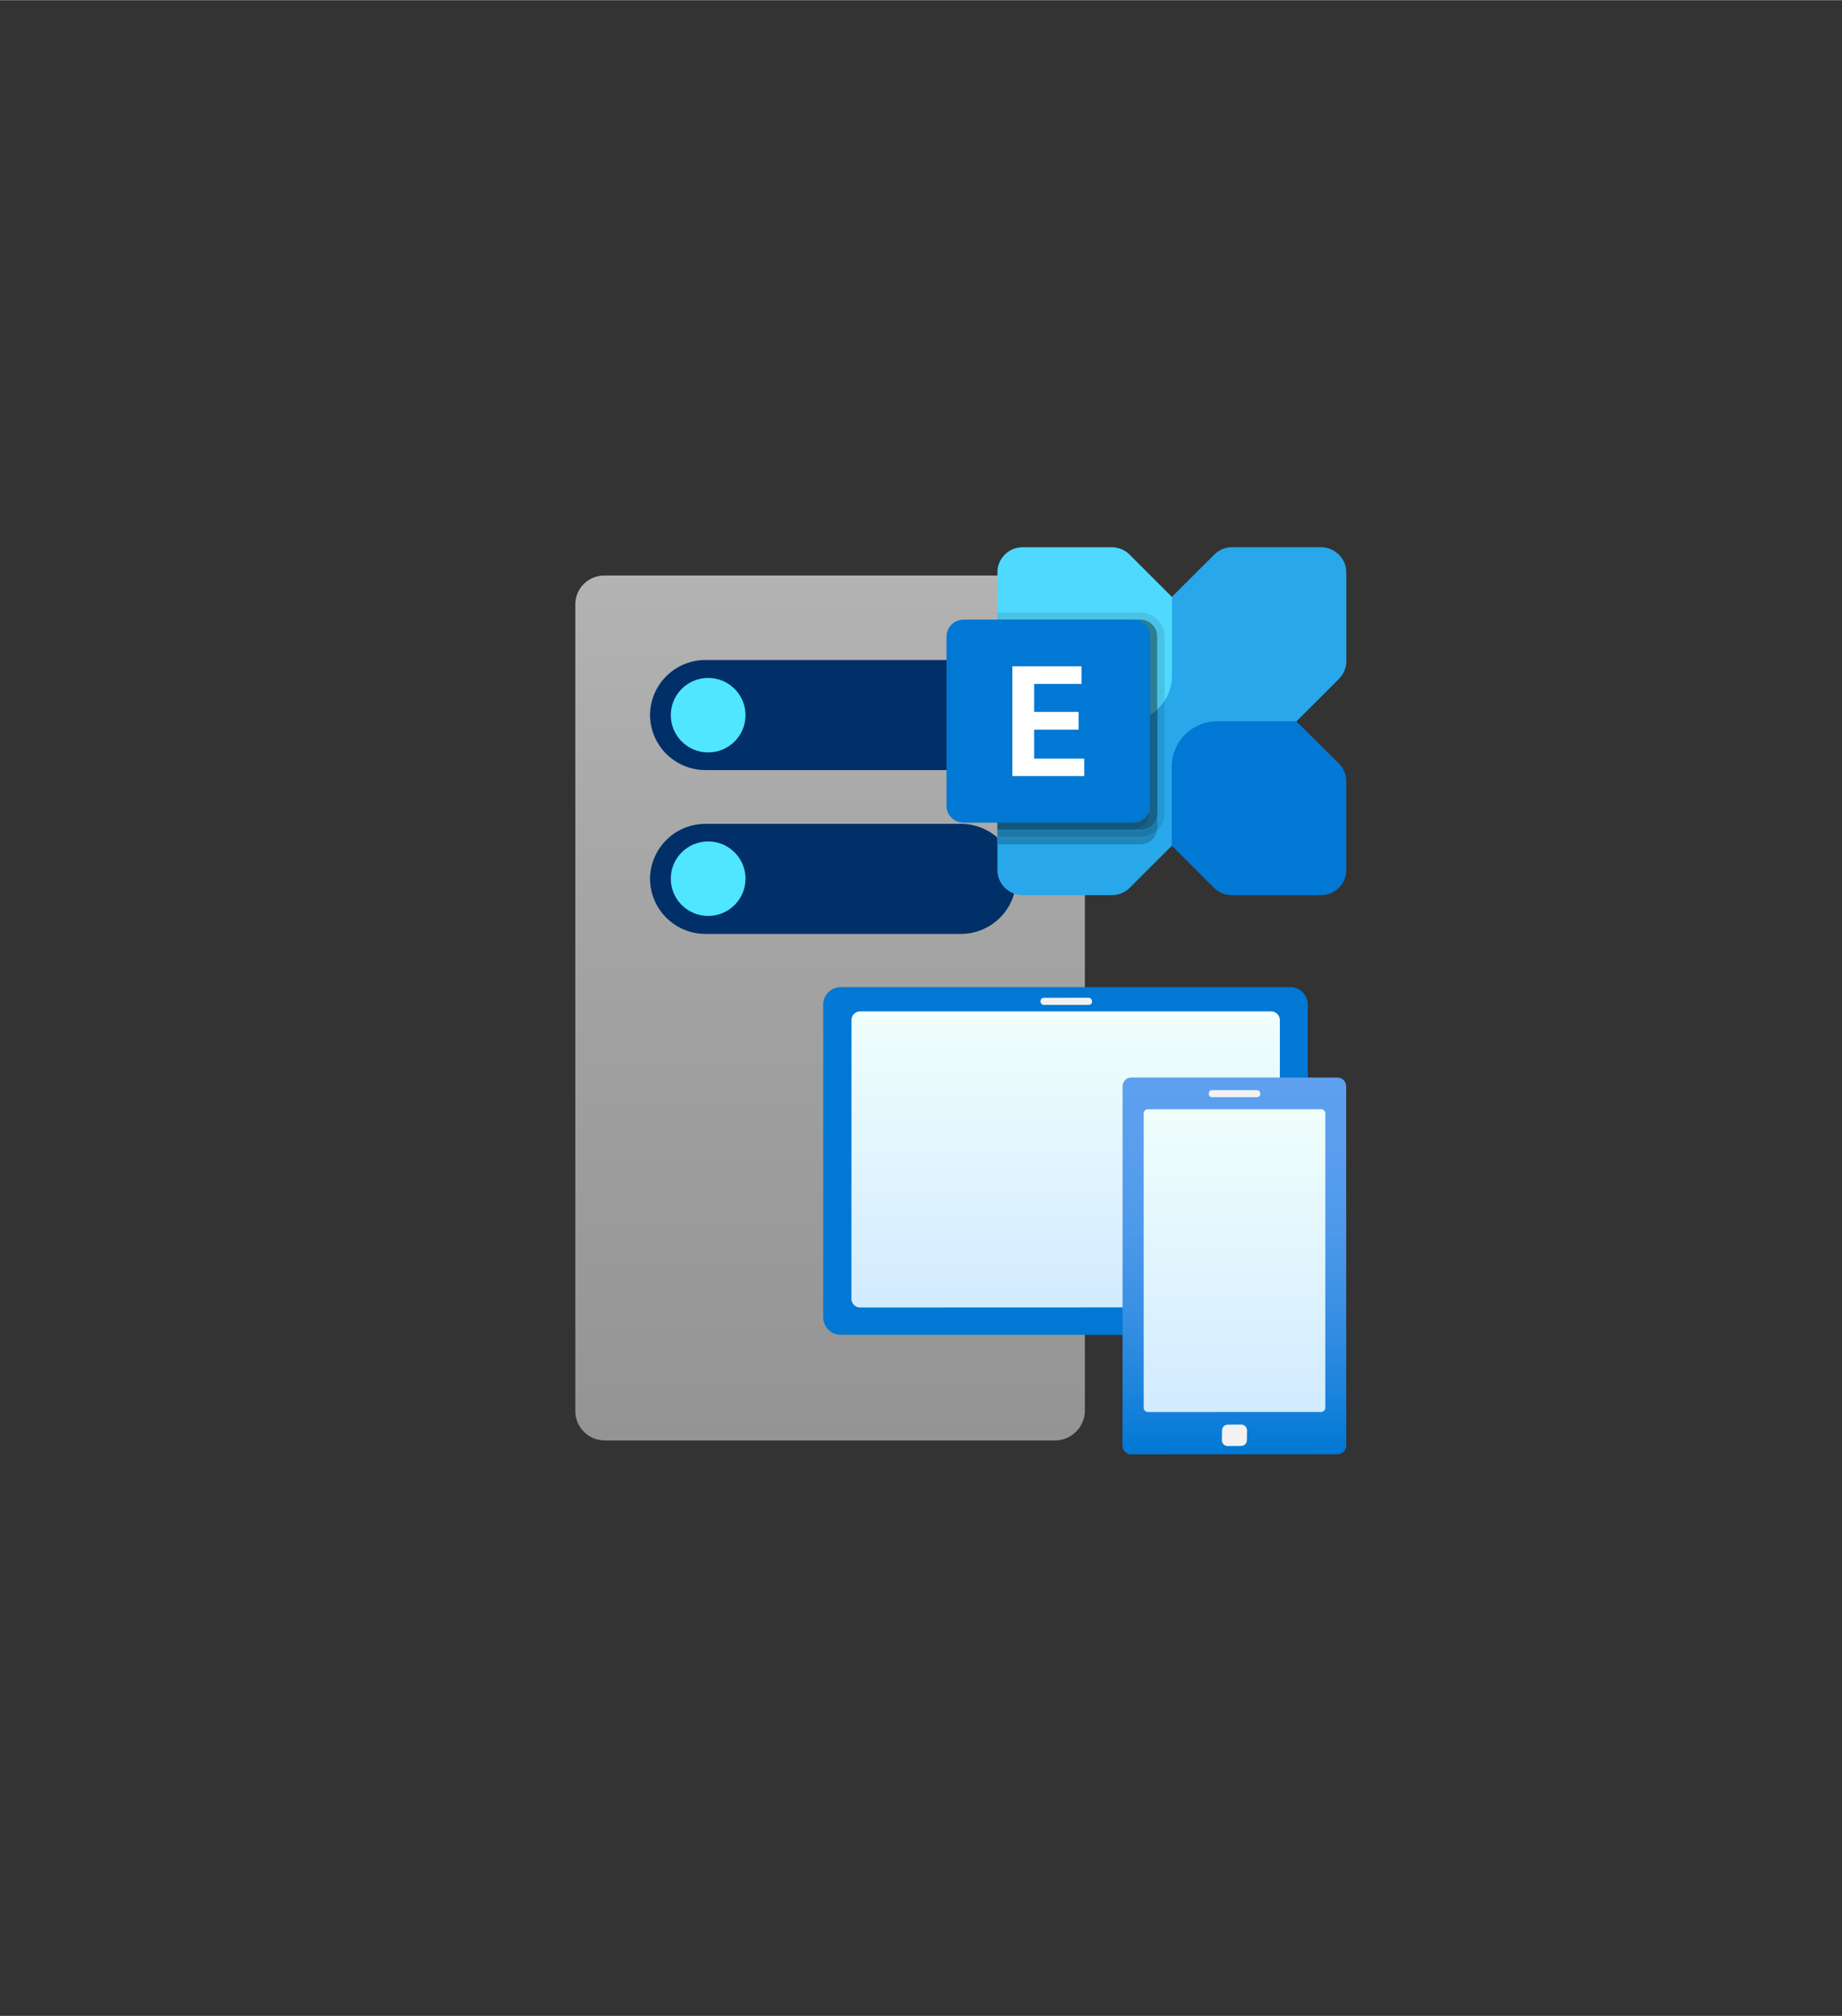 <?xml version="1.0" encoding="UTF-8" standalone="no"?>
<!DOCTYPE svg PUBLIC "-//W3C//DTD SVG 1.1//EN" "http://www.w3.org/Graphics/SVG/1.1/DTD/svg11.dtd">
<!-- Generated by Microsoft Visio, SVG Export Exchange Client Access Server.svg Page-1 -->
<svg xmlns="http://www.w3.org/2000/svg" xmlns:xlink="http://www.w3.org/1999/xlink" xmlns:ev="http://www.w3.org/2001/xml-events"
		width="1.599in" height="1.75in" viewBox="0 0 115.134 125.985" xml:space="preserve" color-interpolation-filters="sRGB"
		class="st26">
	<rect x="0" y="0" width="115.134" height="125.985" fill="#333333" stroke="none"/>
	<style type="text/css">
	<![CDATA[
		.st1 {fill:url(#grad0-11);stroke:none;stroke-linecap:butt;stroke-width:35.96}
		.st2 {fill:#003067;stroke:none;stroke-linecap:butt;stroke-width:35.96}
		.st3 {fill:#50e6ff;stroke:none;stroke-linecap:butt;stroke-width:35.96}
		.st4 {fill:#28a8ea;stroke:none;stroke-linecap:butt;stroke-width:16.105}
		.st5 {fill:#0078d4;stroke:none;stroke-linecap:butt;stroke-width:16.105}
		.st6 {fill:#50d9ff;stroke:none;stroke-linecap:butt;stroke-width:16.105}
		.st7 {fill:#2086bb;stroke:none;stroke-linecap:butt;stroke-width:16.105}
		.st8 {fill:#2497d2;stroke:none;stroke-linecap:butt;stroke-width:16.105}
		.st9 {fill:#48c3e5;stroke:none;stroke-linecap:butt;stroke-width:16.105}
		.st10 {fill:#1d78a8;stroke:none;stroke-linecap:butt;stroke-width:16.105}
		.st11 {fill:#1d79a8;stroke:none;stroke-linecap:butt;stroke-width:16.105}
		.st12 {fill:#176086;stroke:none;stroke-linecap:butt;stroke-width:16.105}
		.st13 {fill:#2e7d92;stroke:none;stroke-linecap:butt;stroke-width:16.105}
		.st14 {fill:#41afce;stroke:none;stroke-linecap:butt;stroke-width:16.105}
		.st15 {fill:#838383;stroke:none;stroke-linecap:butt;stroke-width:16.105}
		.st16 {fill:#155678;stroke:none;stroke-width:1}
		.st17 {fill:none;stroke:none;stroke-linecap:butt;stroke-width:16.105}
		.st18 {fill:#297083;stroke:none;stroke-linecap:butt;stroke-width:16.105}
		.st19 {fill:#ffffff;stroke:none;stroke-linecap:butt;stroke-width:16.105}
		.st20 {fill:#0078d4;stroke:none;stroke-linecap:butt;stroke-width:30.988}
		.st21 {fill:url(#grad0-101);stroke:none;stroke-linecap:butt;stroke-width:30.988}
		.st22 {fill:url(#grad0-106);stroke:none;stroke-linecap:butt;stroke-width:30.988}
		.st23 {fill:#f2f2f2;stroke:none;stroke-linecap:butt;stroke-width:30.988}
		.st24 {fill:none;stroke:none;stroke-linecap:butt;stroke-width:30.988}
		.st25 {fill:url(#grad0-101);stroke:none;stroke-linecap:butt;stroke-width:23.451}
		.st26 {fill:none;fill-rule:evenodd;font-size:12px;overflow:visible;stroke-linecap:square;stroke-miterlimit:3}
	]]>
	</style>

	<defs id="Patterns_And_Gradients">
		<linearGradient id="grad0-11" x1="0" y1="0" x2="1" y2="0" gradientTransform="rotate(-90 0.5 0.5)">
			<stop offset="0" stop-color="#949494" stop-opacity="1"/>
			<stop offset="0.53" stop-color="#a2a2a2" stop-opacity="1"/>
			<stop offset="1" stop-color="#b3b3b3" stop-opacity="1"/>
		</linearGradient>
		<linearGradient id="grad0-101" x1="0" y1="0" x2="1" y2="0" gradientTransform="rotate(-90 0.5 0.5)">
			<stop offset="0" stop-color="#d2ebff" stop-opacity="1"/>
			<stop offset="1" stop-color="#f0fffd" stop-opacity="1"/>
		</linearGradient>
		<linearGradient id="grad0-106" x1="0" y1="0" x2="1" y2="0" gradientTransform="rotate(-90 0.5 0.5)">
			<stop offset="0" stop-color="#0078d4" stop-opacity="1"/>
			<stop offset="0.17" stop-color="#1c84dc" stop-opacity="1"/>
			<stop offset="0.38" stop-color="#3990e4" stop-opacity="1"/>
			<stop offset="0.59" stop-color="#4d99ea" stop-opacity="1"/>
			<stop offset="0.8" stop-color="#5a9eee" stop-opacity="1"/>
			<stop offset="1" stop-color="#5ea0ef" stop-opacity="1"/>
		</linearGradient>
	</defs>
	<g>
		<title>Page-1</title>
		<g id="group3696-1" transform="translate(35.96,-35.102)">
			<title>Exchange Client Access Server</title>
			<g id="group3697-2">
				<title>Page-1</title>
				<g id="group3698-3">
					<title>Sheet.3698</title>
					<g id="group3699-4" transform="translate(-2.3781E-13,-0.858)">
						<title>Sheet.3699</title>
						<g id="group3700-5">
							<title>Icon-databases-136.149</title>
							<g id="group3701-6">
								<title>path4-5</title>
								<g id="group3702-7">
									<title>Sheet.3702</title>
									<g id="shape3703-8">
										<title>Sheet.3703</title>
										<path d="M31.85 124.14 A1.881 1.876 180 0 1 30.01 125.98 L1.85 125.98 A1.849 1.843
													 180 0 1 0 124.14 L0 73.76 A1.816 1.811 180 0 1 1.85 71.92 L30.01 71.92 A1.849
													 1.843 180 0 1 31.85 73.76 L31.85 124.14 Z" class="st1"/>
									</g>
								</g>
							</g>
							<g id="group3704-12" transform="translate(4.67,-31.66)">
								<title>path6-7</title>
								<g id="group3705-13">
									<title>Sheet.3705</title>
									<g id="shape3706-14">
										<title>Sheet.3706</title>
										<path d="M-0 122.53 A3.47 3.46 180 0 1 3.44 119.1 L19.33 119.1 A3.47 3.46 180
													 0 1 22.89 122.53 A3.47 3.46 180 0 1 19.33 125.98 L3.44 125.98 A3.47
													 3.46 180 0 1 0 122.53 ZM-0 112.31 A3.47 3.46 180 0 1 3.44 108.86 L19.33
													 108.86 A3.47 3.46 180 0 1 22.89 112.31 A3.47 3.46 180 0 1 19.33
													 115.74 L3.44 115.74 A3.47 3.46 180 0 1 -0 112.31 Z" class="st2"/>
									</g>
								</g>
							</g>
							<g id="group3707-16" transform="translate(5.968,-43.007)">
								<title>circle8-5</title>
								<g id="group3708-17">
									<title>Sheet.3708</title>
									<g id="shape3709-18">
										<title>Sheet.3709</title>
										<ellipse cx="2.335" cy="123.656" rx="2.335" ry="2.328" class="st3"/>
									</g>
								</g>
							</g>
							<g id="group3710-20" transform="translate(5.968,-32.788)">
								<title>circle10-2</title>
								<g id="group3711-21">
									<title>Sheet.3711</title>
									<g id="shape3712-22">
										<title>Sheet.3712</title>
										<ellipse cx="2.335" cy="123.656" rx="2.335" ry="2.328" class="st3"/>
									</g>
								</g>
							</g>
						</g>
					</g>
					<g id="group3713-24" transform="translate(23.201,-34.939)">
						<title>Sheet.3713</title>
						<g id="group3714-25" transform="translate(3.181,0)">
							<title>Sheet.3714</title>
							<g id="group3715-26">
								<title>Sheet.3715</title>
								<g id="shape3716-27">
									<title>Sheet.3716</title>
									<path d="M20.21 104.23 L14.68 104.23 C14.25 104.23 13.84 104.4 13.55 104.7 L0.46 117.75 C0.17
												 118.05 0 118.44 0 118.88 L0 124.4 C0 125.28 0.71 125.98 1.59 125.98 L7.13 125.98
												 C7.55 125.98 7.96 125.82 8.26 125.53 L21.35 112.46 C21.64 112.17 21.81 111.77 21.81
												 111.35 L21.81 105.81 C21.81 104.94 21.1 104.23 20.21 104.23 Z" class="st4"/>
								</g>
							</g>
						</g>
						<g id="group3717-29" transform="translate(14.079,-2.27374E-13)">
							<title>Sheet.3717</title>
							<g id="group3718-30">
								<title>Sheet.3718</title>
								<g id="shape3719-31">
									<title>Sheet.3719</title>
									<path d="M9.32 125.98 L3.77 125.98 C3.34 125.98 2.95 125.82 2.64 125.53 L0 122.88 L0 117.94 C0
												 116.38 1.27 115.11 2.84 115.11 L7.78 115.11 L10.45 117.75 C10.74 118.05 10.91 118.44
												 10.91 118.88 L10.91 124.4 C10.91 125.28 10.19 125.98 9.32 125.98 Z" class="st5"/>
								</g>
							</g>
						</g>
						<g id="group3720-33" transform="translate(3.181,-10.878)">
							<title>Sheet.3720</title>
							<g id="group3721-34">
								<title>Sheet.3721</title>
								<g id="shape3722-35">
									<title>Sheet.3722</title>
									<path d="M1.59 115.11 L7.13 115.11 C7.55 115.11 7.96 115.27 8.26 115.57 L10.91 118.22 L10.91
												 123.16 C10.91 124.73 9.64 125.98 8.06 125.98 L3.12 125.98 L0.46 123.35 C0.17 123.05
												 0 122.66 0 122.22 L0 116.69 C0 115.81 0.71 115.11 1.59 115.11 Z" class="st6"/>
								</g>
							</g>
						</g>
						<g id="group3723-37" transform="translate(3.181,-3.175)">
							<title>Sheet.3723</title>
							<g id="group3724-38">
								<title>Sheet.3724</title>
								<g id="shape3725-39">
									<title>Sheet.3725</title>
									<path d="M0 122.05 L0 125.98 L8.94 125.98 C8.94 125.98 8.94 125.98 8.94 125.98 C9.46 125.98 9.89
												 125.61 9.98 125.12 C9.71 125.38 9.33 125.53 8.94 125.54 L0 125.54 L0 122.05 Z"
											class="st7"/>
								</g>
							</g>
						</g>
						<g id="group3726-41" transform="translate(13.156,-4.057)">
							<title>Sheet.3726</title>
							<g id="group3727-42">
								<title>Sheet.3727</title>
								<g id="shape3728-43">
									<title>Sheet.3728</title>
									<path d="M0.47 117.88 C0.35 118.07 0.19 118.25 0.03 118.4 L0.03 124.91 C0.03 124.91 0.03 124.91
												 0.03 124.91 L0.03 125.81 C0.03 125.88 0.01 125.94 0 125.98 C0 125.98 0 125.98 0
												 125.98 C0.29 125.72 0.47 125.33 0.47 124.91 L0.47 117.88 Z" class="st8"/>
								</g>
							</g>
						</g>
						<g id="group3729-45" transform="translate(3.181,-11.633)">
							<title>Sheet.3729</title>
							<g id="group3730-46">
								<title>Sheet.3730</title>
								<g id="shape3731-47">
									<title>Sheet.3731</title>
									<path d="M8.94 119.95 L0 119.95 L0 120.39 L8.49 120.39 C8.49 120.39 8.49 120.39 8.49 120.39 C8.49
												 120.39 8.49 120.39 8.49 120.39 L8.94 120.39 C8.94 120.39 8.94 120.39 8.94 120.39
												 C9.51 120.39 9.99 120.86 9.99 121.44 L9.99 121.45 L9.99 125.98 C10.16 125.84 10.31
												 125.65 10.45 125.45 L10.45 121.45 C10.45 120.62 9.76 119.95 8.94 119.95 Z"
											class="st9"/>
								</g>
							</g>
						</g>
						<g id="group3732-49" transform="translate(3.181,-3.632)">
							<title>Sheet.3732</title>
							<g id="group3733-50">
								<title>Sheet.3733</title>
								<g id="shape3734-51">
									<title>Sheet.3734</title>
									<path d="M0 122.5 L0 125.98 L8.94 125.98 C9.33 125.98 9.71 125.82 9.98 125.56 C9.98 125.56 9.98
												 125.56 9.98 125.56 C9.99 125.51 10 125.45 10 125.39 L10 124.49 C10 125.06 9.52 125.53
												 8.94 125.54 L0 125.54 L0 122.5 Z" class="st10"/>
								</g>
							</g>
						</g>
						<g id="group3735-53" transform="translate(13.176,-5.137)">
							<title>Sheet.3735</title>
							<g id="group3736-54">
								<title>Sheet.3736</title>
								<g id="shape3737-55">
									<title>Sheet.3737</title>
									<path d="M0 119.48 L0 125.98 L0 119.48 Z" class="st11"/>
								</g>
							</g>
						</g>
						<g id="group3738-57" transform="translate(3.181,-4.083)">
							<title>Sheet.3738</title>
							<g id="group3739-58">
								<title>Sheet.3739</title>
								<g id="shape3740-59">
									<title>Sheet.3740</title>
									<path d="M10 118.43 C9.85 118.56 9.71 118.68 9.53 118.77 L9.53 124.94 C9.53 125.52 9.06 125.98
												 8.49 125.98 L0 125.98 L0 122.95 L0 125.98 L8.94 125.98 C9.52 125.98 10 125.52 10
												 124.94 L10 118.43 Z" class="st12"/>
								</g>
							</g>
						</g>
						<g id="group3741-61" transform="translate(11.662,-11.295)">
							<title>Sheet.3741</title>
							<g id="group3742-62">
								<title>Sheet.3742</title>
								<g id="shape3743-63">
									<title>Sheet.3743</title>
									<path d="M0.45 120.05 C0.45 120.05 0.45 120.05 0.45 120.05 L0 120.05 C0.58 120.05 1.05 120.53
												 1.05 121.11 L1.05 125.98 C1.22 125.89 1.36 125.77 1.51 125.65 L1.51 121.11 C1.51
												 120.53 1.04 120.05 0.45 120.05 Z" class="st13"/>
								</g>
							</g>
						</g>
						<g id="group3744-65" transform="translate(3.181,-17.235)">
							<title>Sheet.3744</title>
							<g id="group3745-66">
								<title>Sheet.3745</title>
								<g id="shape3746-67">
									<title>Sheet.3746</title>
									<path d="M8.49 125.98 L0 125.98 L8.49 125.98 Z" class="st14"/>
								</g>
							</g>
						</g>
						<g id="group3747-69" transform="translate(3.181,-7.119)">
							<title>Sheet.3747</title>
							<g id="group3748-70">
								<title>Sheet.3748</title>
								<g id="shape3749-71">
									<title>Sheet.3749</title>
									<path d="M0 118.46 L0 125.98 C0 125.57 0.17 125.17 0.46 124.87 L3.12 122.22 L0.46 119.59 C0.17
												 119.29 0 118.88 0 118.46 Z" class="st15"/>
								</g>
							</g>
						</g>
						<g id="group3750-73" transform="translate(3.181,-4.083)">
							<title>Sheet.3750</title>
							<g id="group3751-74">
								<title>Sheet.3751</title>
								<g id="shape3752-75">
									<title>Sheet.3752</title>
									<path d="M9.53 118.77 C9.1 119.04 8.61 119.18 8.06 119.18 L3.12 119.18 L0.46 121.84 C0.17 122.13
												 0 122.53 0 122.95 L0 125.98 L8.49 125.98 C9.06 125.98 9.53 125.52 9.53 124.94 L9.53
												 118.77 Z" class="st16"/>
								</g>
							</g>
							<g id="group3753-77">
								<title>Sheet.3753</title>
								<g id="shape3754-78">
									<title>Sheet.3754</title>
									<path d="M9.53 118.77 C9.1 119.04 8.61 119.18 8.06 119.18 L3.12 119.18 L0.46 121.84 C0.17 122.13
												 0 122.53 0 122.95 L0 125.98 L8.49 125.98 C9.06 125.98 9.53 125.52 9.53 124.94 L9.53
												 118.77 Z" class="st17"/>
								</g>
							</g>
						</g>
						<g id="group3755-80" transform="translate(3.181,-10.884)">
							<title>Sheet.3755</title>
							<g id="group3756-81">
								<title>Sheet.3756</title>
								<g id="shape3757-82">
									<title>Sheet.3757</title>
									<path d="M8.49 119.64 L0 119.64 L0 122.22 C0 122.65 0.17 123.05 0.46 123.35 L3.12 125.98 L8.06
												 125.98 C8.61 125.98 9.11 125.84 9.53 125.57 L9.53 120.7 C9.53 120.12 9.06 119.64
												 8.49 119.64 Z" class="st18"/>
								</g>
							</g>
						</g>
						<g id="group3758-84" transform="translate(0,-4.534)">
							<title>Sheet.3758</title>
							<g id="group3759-85">
								<title>Sheet.3759</title>
								<g id="shape3760-86">
									<title>Sheet.3760</title>
									<path d="M1.07 113.29 L11.67 113.29 C12.24 113.29 12.73 113.76 12.73 114.36 L12.73 124.94 C12.73
												 125.52 12.25 125.98 11.67 125.98 L1.07 125.98 C0.48 125.98 0 125.52 0 124.94 L0
												 114.36 C0 113.76 0.48 113.29 1.07 113.29 Z" class="st5"/>
								</g>
							</g>
						</g>
						<g id="group3761-88" transform="translate(4.117,-7.444)">
							<title>Sheet.3761</title>
							<g id="group3762-89">
								<title>Sheet.3762</title>
								<g id="shape3763-90">
									<title>Sheet.3763</title>
									<path d="M4.32 120.22 L1.36 120.22 L1.36 121.97 L4.14 121.97 L4.14 123.08 L1.36 123.08 L1.36
												 124.89 L4.49 124.89 L4.49 125.98 L0 125.98 L0 119.12 L4.32 119.12 L4.32 120.22 Z"
											class="st19"/>
								</g>
							</g>
						</g>
					</g>
					<g id="group3764-92" transform="translate(15.495,2.84217E-13)">
						<title>Intune Device.1900</title>
						<g id="group3765-93">
							<title>layer1</title>
							<g id="group3766-94" transform="translate(1.65867E-13,-7.461)">
								<title>rect25</title>
								<g id="shape3767-95">
									<title>Sheet.3767</title>
									<path d="M0 124.89 A1.099 1.09 -90 0 0 1.09 125.98 L29.21 125.98 A1.099 1.09 -90 0
												 0 30.29 124.89 L30.29 105.35 A1.099 1.09 -90 0 0 29.21 104.25 L1.09 104.25
												 A1.099 1.09 -90 0 0 -0 105.35 L0 124.89 Z" class="st20"/>
								</g>
							</g>
							<g id="group3768-97" transform="translate(1.762,-9.177)">
								<title>rect27</title>
								<g id="shape3769-98">
									<title>Sheet.3769</title>
									<path d="M0 125.44 a0.55 0.545 -90 0 0 0.545 0.549 L26.23 125.98 a0.55 0.545
												 -90 0 0 0.545 -0.549 L26.78 108.03 a0.55 0.545 -90 0 0 -0.545 -0.549
												 L0.55 107.48 a0.55 0.545 -90 0 0 -0.545 0.549 L0 125.44 Z"
											class="st21"/>
								</g>
							</g>
							<g id="group3770-102" transform="translate(18.707,0)">
								<title>rect29</title>
								<g id="shape3771-103">
									<title>Sheet.3771</title>
									<path d="M0 125.44 a0.55 0.545 -90 0 0 0.545 0.549 L13.44 125.98 a0.55 0.545
												 -90 0 0 0.545 -0.549 L13.98 102.99 a0.55 0.545 -90 0 0 -0.545 -0.549
												 L0.55 102.44 a0.55 0.545 -90 0 0 -0.545 0.549 L0 125.44 Z"
											class="st22"/>
								</g>
							</g>
							<g id="group3772-107" transform="translate(24.101,-22.314)">
								<title>rect31</title>
								<g id="shape3773-108">
									<title>Sheet.3773</title>
									<path d="M-0 125.78 a0.201 0.2 -90 0 0 0.2 0.201 L3.02 125.98 a0.201 0.2
												 -90 0 0 0.2 -0.201 L3.21 125.74 a0.201 0.2 -90 0 0 -0.2 -0.201
												 L0.2 125.54 a0.201 0.2 -90 0 0 -0.2 0.201 L0 125.78 Z"
											class="st23"/>
								</g>
							</g>
							<g id="group3774-110" transform="translate(20.029,-2.643)">
								<title>rect33</title>
								<g id="shape3775-111">
									<title>Sheet.3775</title>
									<path d="M0 125.73 a0.256 0.254 -90 0 0 0.254 0.256 L11.1 125.98 a0.256 0.254
												 -90 0 0 0.254 -0.256 L11.35 107.32 a0.256 0.254 -90 0 0 -0.254 -0.256
												 L0.25 107.06 a0.256 0.254 -90 0 0 -0.254 0.256 L0 125.73 Z"
											class="st24"/>
								</g>
							</g>
							<g id="group3776-113" transform="translate(13.586,-28.084)">
								<title>rect35</title>
								<g id="shape3777-114">
									<title>Sheet.3777</title>
									<path d="M-0 125.78 a0.201 0.2 -90 0 0 0.2 0.201 L3.02 125.98 a0.201 0.2
												 -90 0 0 0.2 -0.201 L3.21 125.74 a0.201 0.2 -90 0 0 -0.2 -0.201
												 L0.2 125.54 a0.201 0.2 -90 0 0 -0.2 0.201 L0 125.78 Z"
											class="st23"/>
								</g>
							</g>
							<g id="group3778-116" transform="translate(24.919,-0.515)">
								<title>rect37</title>
								<g id="shape3779-117">
									<title>Sheet.3779</title>
									<path d="M0 125.62 a0.366 0.363 -90 0 0 0.363 0.366 L1.2 125.98 a0.366 0.363
												 -90 0 0 0.363 -0.366 L1.57 125.01 a0.366 0.363 -90 0 0 -0.363 -0.366
												 L0.37 124.65 a0.366 0.363 -90 0 0 -0.363 0.366 L0 125.62 Z"
											class="st23"/>
								</g>
							</g>
							<g id="group3780-119" transform="translate(20.032,-2.638)">
								<title>rect30</title>
								<g id="shape3781-120">
									<title>Sheet.3781</title>
									<path d="M0 125.72 a0.263 0.261 -90 0 0 0.261 0.263 L11.09 125.98 a0.263 0.261
												 -90 0 0 0.261 -0.263 L11.35 107.32 a0.263 0.261 -90 0 0 -0.261 -0.263
												 L0.26 107.06 a0.263 0.261 -90 0 0 -0.261 0.263 L0 125.72 Z"
											class="st25"/>
								</g>
							</g>
						</g>
					</g>
				</g>
			</g>
		</g>
	</g>
</svg>
